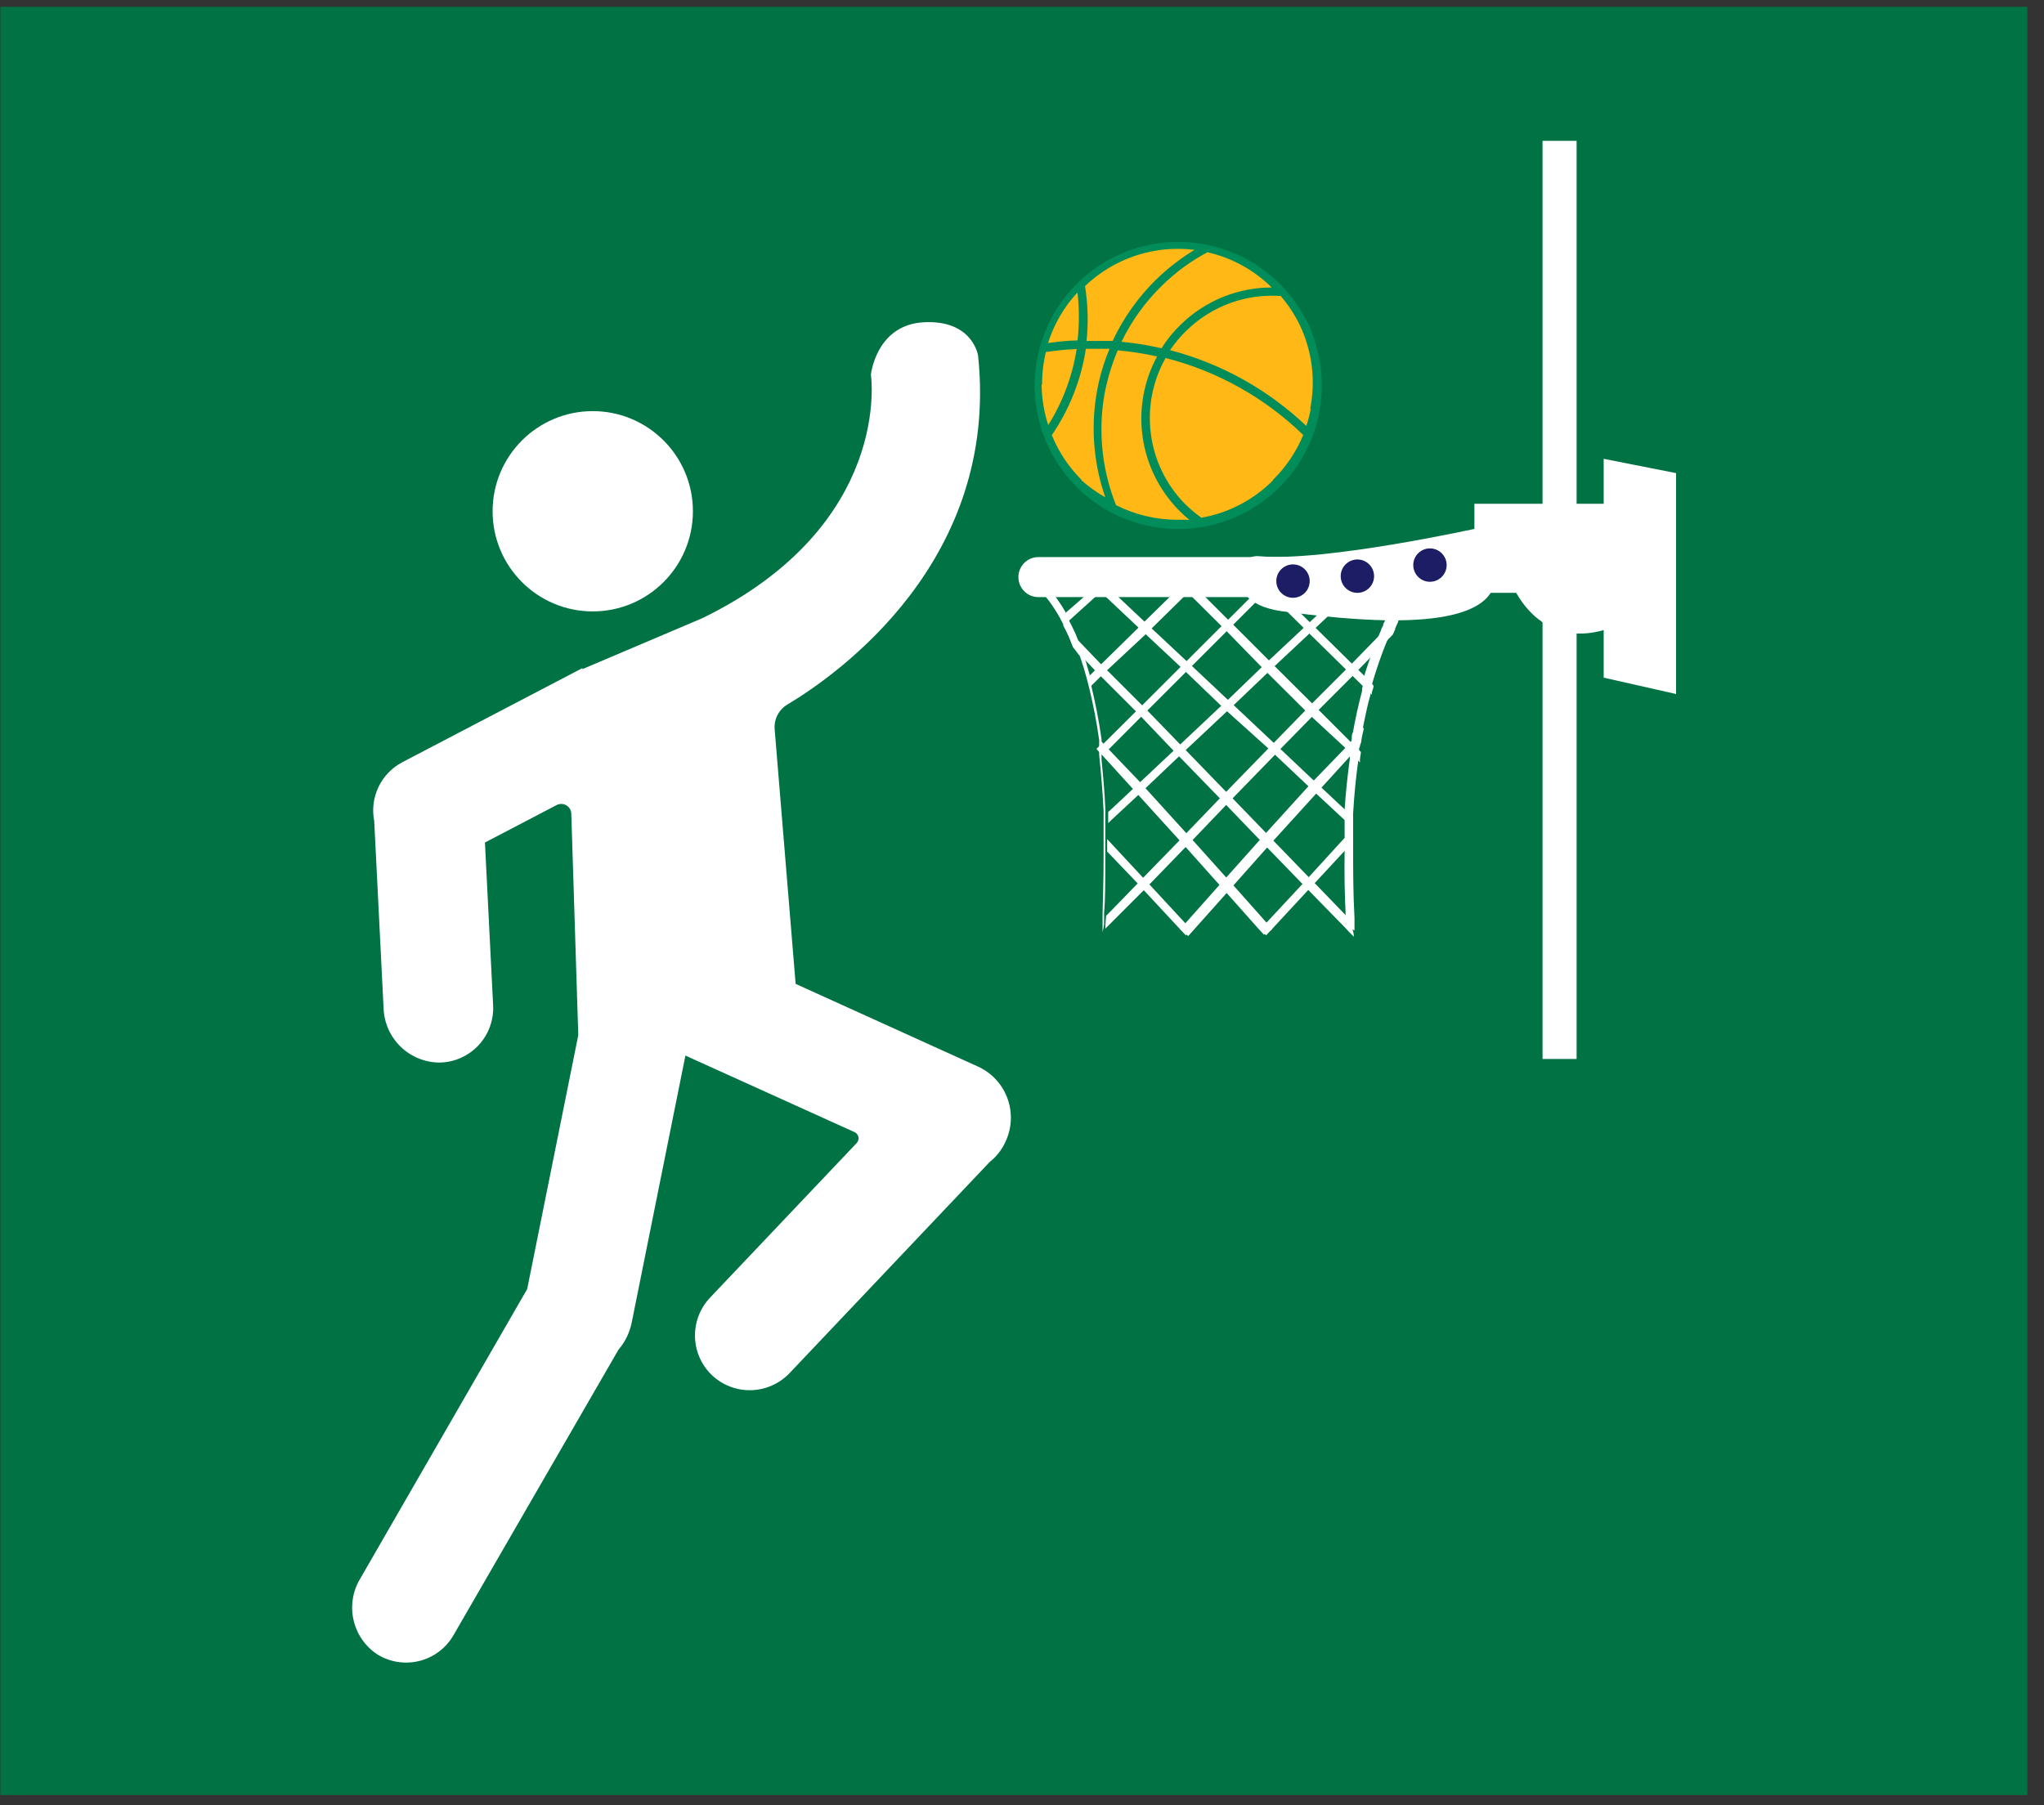 <svg width="120" height="106" viewBox="0 0 120 106" fill="none" xmlns="http://www.w3.org/2000/svg">
<rect x="0" y="0" width="120" height="106" fill="#333333" stroke="none"/>
<path d="M119.02 0.4H0.02V105.4H119.02V0.4Z" fill="#017244"/>
<path d="M69.25 30.72C73.74 30.72 77.38 27.04 77.38 22.5C77.38 17.96 73.74 14.28 69.25 14.28C64.76 14.28 61.12 17.96 61.12 22.5C61.12 27.04 64.76 30.72 69.25 30.72Z" fill="#FFB815"/>
<path d="M77 19.48C76.875 19.129 76.711 18.794 76.51 18.48C76.129 17.815 75.661 17.203 75.12 16.66C73.785 15.331 72.044 14.487 70.174 14.263C68.305 14.039 66.413 14.447 64.803 15.423C63.192 16.399 61.955 17.886 61.288 19.648C60.621 21.409 60.563 23.343 61.123 25.141C61.683 26.939 62.829 28.498 64.379 29.568C65.928 30.639 67.791 31.16 69.671 31.048C71.551 30.936 73.34 30.198 74.751 28.952C76.163 27.705 77.117 26.022 77.46 24.17C77.748 22.594 77.589 20.97 77 19.48V19.48ZM74.69 16.88C72.688 16.872 70.763 17.651 69.33 19.05C68.893 19.468 68.51 19.938 68.19 20.45C67.416 20.269 66.631 20.142 65.84 20.07C66.438 18.831 67.251 17.707 68.24 16.75C69.025 15.979 69.918 15.326 70.89 14.81C72.314 15.137 73.62 15.853 74.66 16.88H74.69ZM69.13 14.61C69.464 14.61 69.798 14.63 70.13 14.67C69.325 15.159 68.578 15.736 67.9 16.39C66.829 17.435 65.955 18.665 65.32 20.02C64.81 20.02 64.32 20.02 63.79 20.02C63.9 18.947 63.87 17.865 63.7 16.8C65.154 15.408 67.086 14.624 69.1 14.61H69.13ZM63.26 17.2C63.365 18.127 63.365 19.063 63.26 19.99C62.68 19.99 62.1 20.07 61.53 20.14C61.874 19.047 62.454 18.044 63.23 17.2H63.26ZM61.18 22.57C61.177 21.93 61.251 21.292 61.4 20.67C62 20.58 62.61 20.52 63.21 20.49C62.962 22.078 62.393 23.598 61.54 24.96C61.289 24.188 61.158 23.382 61.15 22.57H61.18ZM63.51 28.19C62.753 27.436 62.154 26.539 61.75 25.55C62.788 24.032 63.472 22.299 63.75 20.48C64.21 20.48 64.68 20.48 65.14 20.48C64.868 21.126 64.653 21.796 64.5 22.48C64.5 22.48 64.35 23.18 64.3 23.64C64.069 25.514 64.27 27.416 64.89 29.2C64.385 28.915 63.913 28.576 63.48 28.19H63.51ZM69.13 30.52C67.876 30.52 66.639 30.226 65.52 29.66C64.774 27.792 64.509 25.767 64.75 23.77V23.77C64.794 23.404 64.857 23.04 64.94 22.68V22.68C65.101 21.957 65.329 21.251 65.62 20.57C66.397 20.64 67.168 20.761 67.93 20.93C67.152 22.368 66.854 24.016 67.079 25.635C67.304 27.254 68.04 28.759 69.18 29.93C69.385 30.143 69.602 30.343 69.83 30.53C69.57 30.51 69.33 30.52 69.1 30.52H69.13ZM74.75 28.19C73.606 29.346 72.132 30.119 70.53 30.4C70.174 30.144 69.84 29.86 69.53 29.55C68.452 28.437 67.762 27.005 67.564 25.468C67.366 23.93 67.669 22.37 68.43 21.02C71.472 21.794 74.258 23.352 76.51 25.54C76.099 26.536 75.49 27.437 74.72 28.19H74.75ZM76.95 24.01C76.888 24.349 76.801 24.684 76.69 25.01C74.443 22.873 71.691 21.342 68.69 20.56C68.981 20.133 69.316 19.737 69.69 19.38C70.415 18.679 71.279 18.139 72.227 17.794C73.174 17.45 74.184 17.308 75.19 17.38C75.527 17.773 75.825 18.199 76.08 18.65C76.263 18.97 76.42 19.305 76.55 19.65C77.081 21.036 77.209 22.544 76.92 24L76.95 24.01Z" fill="#018D59"/>
<path d="M34.8 35.9C38.047 35.9 40.68 33.267 40.68 30.02C40.68 26.773 38.047 24.14 34.8 24.14C31.552 24.14 28.92 26.773 28.92 30.02C28.92 33.267 31.552 35.9 34.8 35.9Z" fill="white"/>
<path d="M57.36 62.6L46.71 57.77L45.48 42.83C45.453 42.538 45.511 42.245 45.646 41.984C45.78 41.724 45.986 41.507 46.24 41.36C49.16 39.61 58.7 32.93 57.42 20.87C57.42 20.87 57.11 18.79 54.27 18.92C51.43 19.05 51.13 22 51.13 22C51.13 22 52.45 30.81 41.25 36.29L34.19 39.29V39.23L23.63 44.75C23.016 45.07 22.523 45.58 22.224 46.204C21.924 46.827 21.835 47.531 21.97 48.21L22.52 59.21C22.551 60.062 22.911 60.87 23.524 61.463C24.138 62.056 24.957 62.388 25.81 62.39C26.24 62.383 26.664 62.289 27.056 62.114C27.449 61.939 27.803 61.687 28.096 61.372C28.389 61.057 28.616 60.687 28.762 60.283C28.909 59.879 28.973 59.449 28.95 59.02L28.47 49.47L32.68 47.27C32.769 47.224 32.868 47.202 32.968 47.205C33.068 47.208 33.165 47.236 33.251 47.287C33.337 47.338 33.409 47.41 33.459 47.496C33.51 47.583 33.537 47.68 33.54 47.78L33.95 60.78L30.95 75.69L21.15 92.69C20.709 93.417 20.567 94.287 20.754 95.116C20.94 95.946 21.441 96.671 22.15 97.14C22.515 97.367 22.922 97.517 23.347 97.584C23.771 97.65 24.205 97.63 24.622 97.526C25.039 97.421 25.43 97.234 25.774 96.976C26.117 96.717 26.405 96.392 26.62 96.02L36.31 79.25C36.704 78.79 36.973 78.235 37.09 77.64L40.24 61.98L50.18 66.48C50.236 66.507 50.285 66.547 50.323 66.597C50.361 66.646 50.386 66.704 50.398 66.765C50.41 66.826 50.407 66.889 50.39 66.949C50.373 67.009 50.342 67.064 50.3 67.11L41.68 76.2C41.095 76.821 40.78 77.647 40.802 78.5C40.825 79.352 41.183 80.161 41.8 80.75C42.421 81.335 43.247 81.65 44.1 81.628C44.952 81.605 45.761 81.246 46.35 80.63L58.1 68.23C58.547 67.877 58.892 67.411 59.1 66.88C59.428 66.081 59.429 65.185 59.104 64.385C58.779 63.584 58.152 62.944 57.36 62.6V62.6Z" fill="white"/>
<path d="M83.2 32.71H60.96C60.314 32.71 59.79 33.234 59.79 33.88V33.89C59.79 34.536 60.314 35.06 60.96 35.06H83.2C83.846 35.06 84.37 34.536 84.37 33.89V33.88C84.37 33.234 83.846 32.71 83.2 32.71Z" fill="white"/>
<path d="M74 54.56L74.34 54.19L76.47 51.9L76.8 51.54L78.8 49.35L79.06 49.08L79.32 48.8C79.315 48.83 79.315 48.86 79.32 48.89V49.09C79.32 49.24 79.32 49.39 79.32 49.55L79.07 49.82L78.82 50.09L77.15 51.89L76.81 52.25L74.67 54.56L74.33 54.92" fill="white"/>
<path d="M69.28 54.56L69.61 54.19L71.61 51.94L71.94 51.58L73.94 49.34L74.27 48.97L76.74 46.25L77.07 45.89L78.9 44L79.23 43.64L79.44 43.41L79.75 43.07L80.07 42.72C80.07 42.85 80.01 42.98 79.99 43.12C79.95 43.291 79.92 43.465 79.9 43.64L79.59 43.98L79.31 44.3V44.35L77.57 46.26L77.24 46.63L74.75 49.37L74.42 49.73L72.42 51.98L72.09 52.35L70.09 54.59L69.76 54.96" fill="white"/>
<path d="M64.69 34.7L64.6 34.79L64.29 35.06L62.83 36.38L62.65 36.55L62.46 36.72V36.66L62.25 36.26L62.44 36.1L62.62 35.93L63.62 35.06L64.3 34.45L64.43 34.34L64.69 34.7Z" fill="white"/>
<path d="M74.81 34.28L74.68 34.41L74.33 34.76L74.02 35.06L72.35 36.73L72 37.08L70 39.08L69.65 39.43L67.38 41.7L67.03 42.05L65.09 44L64.73 44.35L64.43 44.02L64.66 43.8L64.78 43.67L66.66 41.8L67.01 41.46L69.27 39.2L69.62 38.86L71.68 36.8L72.03 36.46L73.36 35.13L73.74 34.75L70.74 34.48L70.13 34.43L69.72 34.83L69.41 35.13L67.58 36.93L67.23 37.27L65 39.35L64.65 39.69L64 40.33C64 40.14 63.91 39.96 63.86 39.78L64.3 39.34L64.65 39L66.82 36.87L67.17 36.52L68.66 35.06L69.32 34.41L69.74 34L69.89 33.84L70.69 33.91L73.47 34.16H73.71L74.49 34.23L74.81 34.28Z" fill="white"/>
<path d="M82.44 35.8C82.32 36 82.2 36.22 82.09 36.44V36.5C82.03 36.64 81.97 36.76 81.91 36.89V36.95C81.86 37.05 81.82 37.15 81.77 37.26L81.31 37.73L80.86 38.19L79.76 39.32L79.42 39.68L77.42 41.68L77.08 42.03L75.15 44L74.81 44.36L72.34 46.9L71.99 47.26L69.99 49.35L69.64 49.7L67.51 51.9L67.16 52.26L65.16 54.26L64.89 54.53C64.89 54.53 64.89 54.26 64.94 53.77L65.21 53.5L66.8 51.86L67.14 51.51L69.28 49.31L69.62 48.95L71.62 46.87L71.96 46.52L74.42 43.99L74.76 43.64L76.64 41.71L76.98 41.35L78.98 39.35L79.33 39L81.28 37L81.54 36.73L81.81 36.46L81.89 36.38L82.44 35.8Z" fill="white"/>
<path d="M83.05 34.86C82.964 34.965 82.884 35.076 82.81 35.19V35.19H82.55L82.29 35.14L81.99 35.09L80.13 34.78L79.56 34.69L79.42 34.81L79.13 35.09L77.2 36.9L76.83 37.24L74.77 39.17L74.41 39.51L72.41 41.42L72.04 41.76L69.59 44.06L69.23 44.4L67.23 46.3L66.87 46.64L65.3 48.1L65.06 48.33C65.06 48.12 65.06 47.9 65.06 47.68L65.3 47.46L66.57 46.27L66.93 45.93L68.93 44.05L69.29 43.71L71.72 41.42L72.09 41.09L74.09 39.16L74.45 38.82L76.51 36.89L76.87 36.55L78.43 35.09L79.43 34.16H79.49L82.63 34.68H82.9L83.05 34.86Z" fill="white"/>
<path d="M69.62 54.92L69.28 54.56L67.14 52.26L66.81 51.89L65 50C65 49.76 65 49.52 65 49.27L67.12 51.55L67.46 51.91L69.58 54.2L69.92 54.56" fill="white"/>
<path d="M64.24 34.45L61.88 34.84L61.6 34.89H61.32L61.05 34.58L61.23 34.41L61.52 34.36L64.4 33.88L65.62 35.02L67.17 36.48L67.53 36.82L69.59 38.75L69.95 39.08L72.01 41.02L72.37 41.35L74.79 43.63L75.15 43.96L77.15 45.85L77.51 46.18L78.95 47.53L79.18 47.74L79.42 47.97V48.35V48.4C79.42 48.47 79.42 48.54 79.42 48.61L79.19 48.39L78.95 48.16L77.22 46.55L76.86 46.21L74.86 44.32L74.5 43.98L72 41.73L71.64 41.39L69.64 39.47L69.28 39.13L67.22 37.2L66.86 36.87L64.94 35.06L64.64 34.79L64.28 34.45H64.24Z" fill="white"/>
<path d="M79.48 55L79.22 54.74L78.96 54.46L76.84 52.29L76.5 51.94L74.36 49.73L74.02 49.38L72.02 47.3L71.68 46.94L69.22 44.41L68.88 44.06L67 42.09L66.65 41.73L64.65 39.73L64.3 39.38L63.85 38.9L63.45 38.5L63 38L62.74 37.35C62.64 37.13 62.53 36.92 62.42 36.71L62.96 37.26L63.42 37.73L64.61 38.97L64.96 39.32L66.96 41.32L67.31 41.67L69.19 43.61L69.53 43.96L71.97 46.48L72.32 46.83L74.32 48.9L74.66 49.26L76.8 51.47L77.15 51.82L78.88 53.61L79.15 53.87L79.41 54.14V54.61C79.47 54.77 79.48 54.87 79.48 55Z" fill="white"/>
<path d="M74.7 54.56L74.37 54.19L72.37 51.94L72.04 51.58L70.04 49.35L69.7 48.98L67.24 46.27L66.91 45.9L65.09 44L64.89 43.78L64.75 43.63L64.59 43.46C64.59 43.56 64.59 43.66 64.59 43.76L64.37 43.97L64.65 44.28L64.91 44.56L66.4 46.2L66.73 46.57L69.21 49.3L69.54 49.66L71.54 51.9L71.87 52.27L73.87 54.52L74.2 54.88" fill="white"/>
<path d="M80.64 40.27C80.64 40.4 80.57 40.52 80.54 40.65V40.79L80.33 40.59L80.13 40.4L79.39 39.67L79.03 39.32L76.86 37.19L76.51 36.84L74.68 35.04L74.37 34.74L73.79 34.16H73.59L70.79 34.41L70.17 34.47L70.77 35.06L72.1 36.39L72.45 36.73L74.51 38.79L74.86 39.14L77.11 41.38L77.46 41.73L79.33 43.6L79.48 43.74L79.68 43.94L79.9 44.16L79.84 44.58V44.77L79.4 44.33L79.02 43.95L77 42.08L76.65 41.74L74.38 39.48L74.03 39.13L72.03 37.08L71.68 36.73L70 35.06L69.34 34.41L69 34.07L69.76 34L70.76 33.91L73.95 33.63L74.58 34.25L74.73 34.41L75.4 35.06L76.88 36.52L77.24 36.87L79.39 38.99L79.74 39.33L80.29 39.87L80.49 40.07L80.64 40.27Z" fill="white"/>
<path d="M82.06 36.5C82 36.64 81.94 36.76 81.88 36.89V36.95L81.69 36.78L81.59 36.69L81.49 36.6L79.76 35.05L79.45 34.77L79.13 34.48L79.45 34.12L80.13 34.73L80.47 35.04L81.69 36.14L81.88 36.31L82.06 36.5Z" fill="white"/>
<path d="M64.73 54.74C64.73 54.74 64.73 54.31 64.73 53.74C64.73 53.17 64.8 51.86 64.79 49.96V48.9C64.79 48.7 64.79 48.48 64.79 48.27V47.63C64.74 46.57 64.65 45.46 64.53 44.33V44.25C64.53 44.15 64.53 44.04 64.53 43.93C64.53 43.82 64.53 43.93 64.53 43.93C64.53 43.93 64.53 43.85 64.53 43.81V43.45C64.386 42.417 64.189 41.393 63.94 40.38L63.8 39.83C63.69 39.41 63.56 38.99 63.4 38.53L63 38L62.74 37.35C62.64 37.13 62.53 36.92 62.42 36.71V36.65L62.21 36.25C62.014 35.904 61.797 35.57 61.56 35.25L61.43 35.09L61.34 34.97L61.07 34.66L61.25 34.49L61.43 34.32L61.54 34.44C61.64 34.55 61.73 34.66 61.82 34.78L61.9 34.88V34.95C62.142 35.268 62.362 35.602 62.56 35.95V36C62.64 36.128 62.71 36.262 62.77 36.4V36.45C62.9 36.7 63.02 36.95 63.14 37.21L63.37 37.78C63.45 37.99 63.52 38.2 63.59 38.4L63.76 38.88C63.827 39.133 63.897 39.373 63.97 39.6C63.97 39.65 63.97 39.69 63.97 39.74L64.07 40.15V40.28C64.31 41.28 64.51 42.28 64.67 43.41V43.53V43.77C64.67 43.9 64.67 44.02 64.67 44.14C64.67 44.26 64.67 44.24 64.67 44.28V44.33V44.62C64.77 45.62 64.85 46.54 64.89 47.45C64.895 47.52 64.895 47.59 64.89 47.66C64.89 47.8 64.89 47.95 64.89 48.09C64.89 48.23 64.89 48.24 64.89 48.31C64.89 48.38 64.89 48.74 64.89 48.95V50.28C64.89 51.78 64.89 52.94 64.82 53.55C64.82 53.67 64.82 53.76 64.82 53.84C64.82 53.92 64.82 54.19 64.82 54.31" fill="white"/>
<path d="M79 54.42V53.96C79 53.86 79 53.77 79 53.68C78.94 52.43 78.92 51.23 78.94 50.09V49.82C78.94 49.66 78.94 49.5 78.94 49.35C78.945 49.257 78.945 49.163 78.94 49.07V48.87C78.94 48.72 78.94 48.56 78.94 48.42V48.36C78.94 48.31 78.94 48.25 78.94 48.2C78.94 48.15 78.94 47.91 78.94 47.76C78.94 47.61 78.94 47.63 78.94 47.57C79 46.57 79.11 45.57 79.25 44.52V44.34V44.26L79.3 43.92V43.74L79.36 43.37C79.36 43.24 79.36 43.11 79.43 42.99C79.58 42.14 79.77 41.31 79.97 40.55C79.964 40.507 79.964 40.463 79.97 40.42C79.989 40.329 80.012 40.239 80.04 40.15V40.01C80.044 39.963 80.044 39.917 80.04 39.87C80.21 39.28 80.4 38.72 80.59 38.2C80.66 38.02 80.73 37.85 80.79 37.68L81.08 37C81.08 36.91 81.17 36.81 81.21 36.71V36.64L81.36 36.35C81.384 36.309 81.404 36.265 81.42 36.22V36.22C81.598 35.858 81.798 35.507 82.02 35.17C82.033 35.138 82.05 35.108 82.07 35.08L82.15 34.96L82.32 34.72L82.4 34.61L82.59 34.77L82.79 34.92C82.704 35.025 82.624 35.136 82.55 35.25V35.25V35.33C82.45 35.5 82.34 35.66 82.24 35.85C82.14 36.04 82 36.27 81.89 36.49V36.55C81.83 36.69 81.77 36.81 81.71 36.94V37C81.66 37.1 81.62 37.2 81.57 37.31L81.35 37.83C81.07 38.52 80.81 39.29 80.56 40.13V40.26C80.56 40.39 80.49 40.51 80.46 40.64V40.78C80.29 41.38 80.16 42 80.03 42.65C80.03 42.78 79.97 42.91 79.95 43.05C79.91 43.221 79.88 43.395 79.86 43.57C79.86 43.7 79.86 43.82 79.79 43.95V44.14L79.73 44.56V44.75C79.59 45.75 79.5 46.75 79.44 47.75C79.435 47.82 79.435 47.89 79.44 47.96V48.34V48.39C79.44 48.46 79.44 48.53 79.44 48.6V48.75C79.435 48.78 79.435 48.81 79.44 48.84V49.04C79.44 49.19 79.44 49.34 79.44 49.5C79.44 49.66 79.44 49.68 79.44 49.78C79.44 51.07 79.44 52.45 79.52 53.88V54.16V54.63" fill="white"/>
<path d="M98.4 40.75L94.15 39.79V26.94L98.4 27.78V40.75Z" fill="white"/>
<path d="M94.56 29.58H86.56V34.81H94.56V29.58Z" fill="white"/>
<path d="M88.71 34.18C88.71 34.18 90.18 38.24 94.31 36.95V34.18H88.71Z" fill="white"/>
<path d="M92.56 8.27H90.56V62.18H92.56V8.27Z" fill="white"/>
<path d="M86.82 31C86.82 31 77.82 33 73.93 32.66C73.657 32.629 73.383 32.705 73.167 32.874C72.95 33.042 72.808 33.288 72.77 33.56C72.68 34.44 73.01 35.56 75.25 35.89C78.99 36.38 87.19 37.36 87.77 34.16C88.35 30.96 86.82 31 86.82 31Z" fill="white"/>
<path d="M75.91 35.1C76.451 35.1 76.89 34.661 76.89 34.12C76.89 33.579 76.451 33.14 75.91 33.14C75.369 33.14 74.93 33.579 74.93 34.12C74.93 34.661 75.369 35.1 75.91 35.1Z" fill="#1D1D66"/>
<path d="M79.69 34.81C80.231 34.81 80.67 34.371 80.67 33.83C80.67 33.289 80.231 32.85 79.69 32.85C79.149 32.85 78.71 33.289 78.71 33.83C78.71 34.371 79.149 34.81 79.69 34.81Z" fill="#1D1D66"/>
<path d="M83.95 34.16C84.491 34.16 84.93 33.721 84.93 33.18C84.93 32.639 84.491 32.2 83.95 32.2C83.409 32.2 82.97 32.639 82.97 33.18C82.97 33.721 83.409 34.16 83.95 34.16Z" fill="#1D1D66"/>
</svg>
